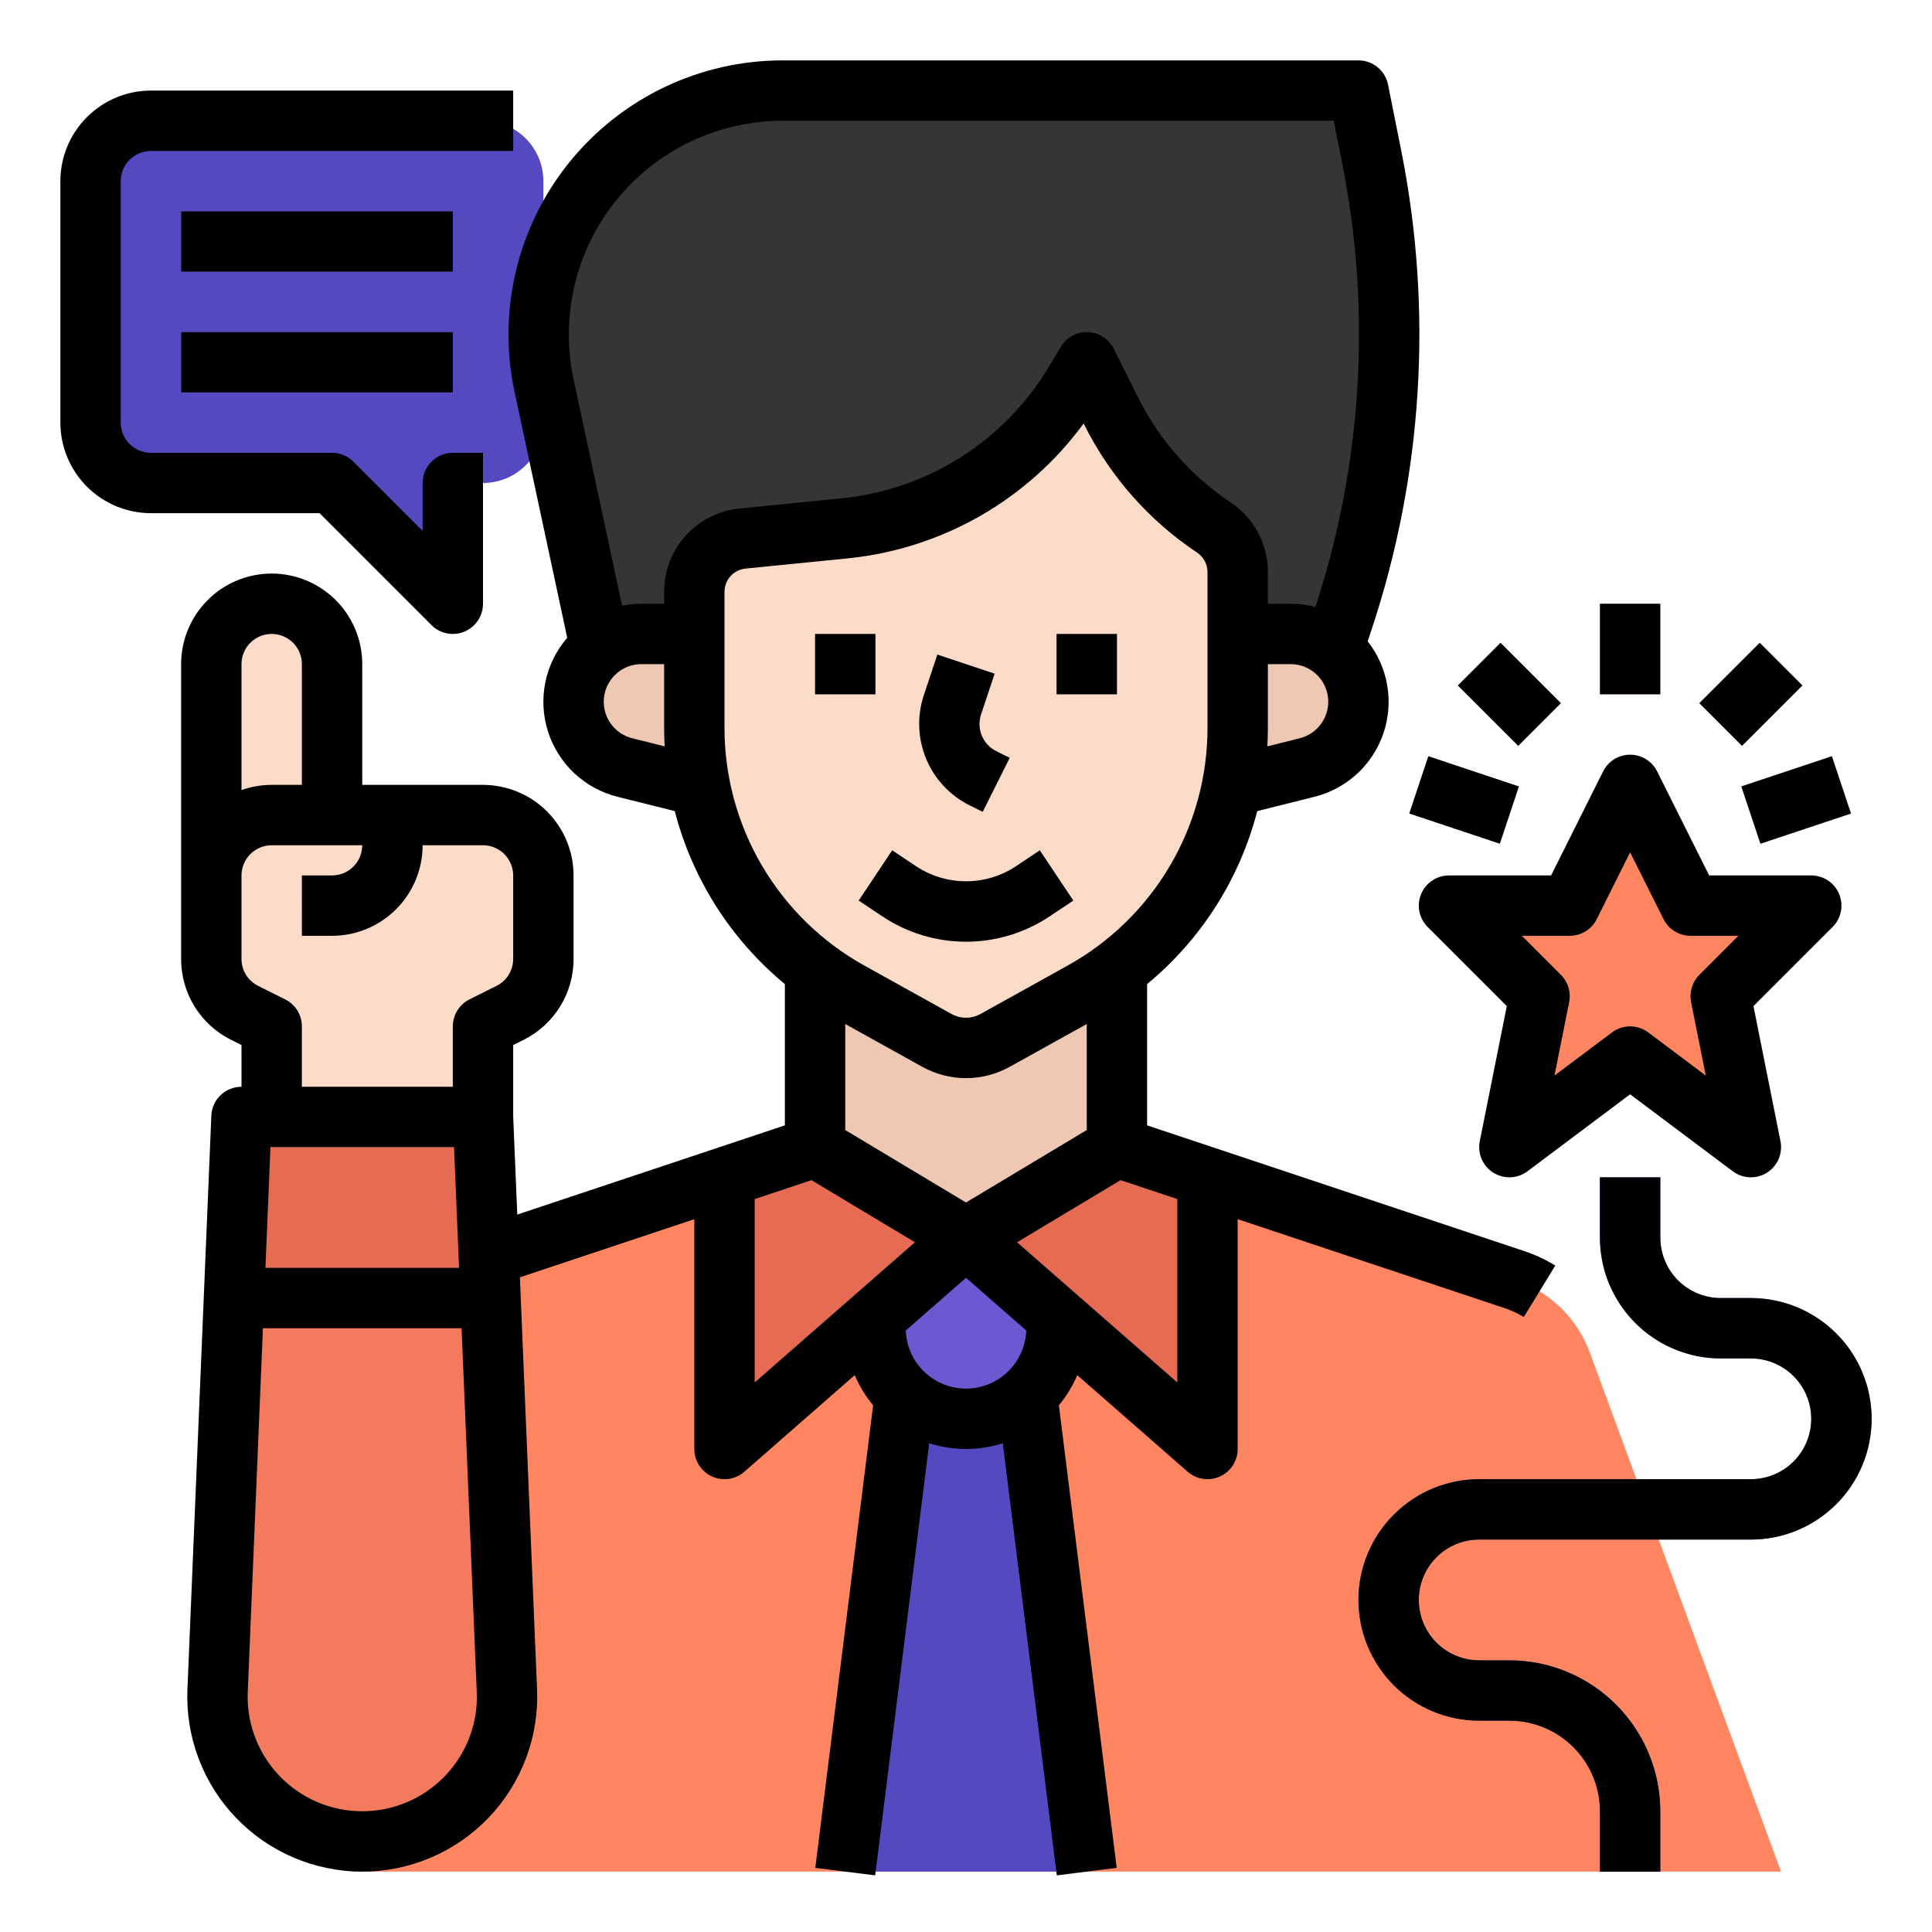 <?xml version="1.0" encoding="UTF-8" standalone="no"?> <svg width="512" height="512" viewBox="0 0 512 512" fill="none" xmlns="http://www.w3.org/2000/svg">
<path d="M96 496H472L421.317 358.432C419.658 353.929 417.007 349.856 413.561 346.516C410.115 343.176 405.962 340.654 401.409 339.136L296 304H216L110.591 339.136C104.881 341.04 99.824 344.515 96 349.164V496Z" fill="#FF8661"/>
<path d="M64 304H128L134.335 456.035C134.55 461.203 133.718 466.362 131.888 471.201C130.059 476.039 127.27 480.458 123.689 484.192C120.108 487.925 115.809 490.895 111.051 492.925C106.292 494.954 101.173 496 96 496V496C90.827 496 85.707 494.954 80.949 492.925C76.19 490.895 71.891 487.925 68.311 484.192C64.73 480.458 61.941 476.039 60.111 471.201C58.282 466.362 57.45 461.203 57.665 456.035L64 304Z" fill="#F47A5D"/>
<path d="M272 368H240L224 496H288L272 368Z" fill="#5549C1"/>
<path d="M256 376C269.255 376 280 365.255 280 352C280 338.745 269.255 328 256 328C242.745 328 232 338.745 232 352C232 365.255 242.745 376 256 376Z" fill="#6A59D1"/>
<path d="M320 384V312L296 304H216L192 312V384L256 328L320 384Z" fill="#E56B53"/>
<path d="M130 352L128 304H64L62 352H130Z" fill="#E56B53"/>
<path d="M128 128H120V160L88 128H40C35.757 128 31.687 126.314 28.686 123.314C25.686 120.313 24 116.243 24 112V48C24 43.757 25.686 39.687 28.686 36.686C31.687 33.686 35.757 32 40 32H128C132.243 32 136.313 33.686 139.314 36.686C142.314 39.687 144 43.757 144 48V112C144 116.243 142.314 120.313 139.314 123.314C136.313 126.314 132.243 128 128 128V128Z" fill="#5549C1"/>
<path d="M120 56H48V72H120V56Z" fill="#827DEA"/>
<path d="M120 88H48V104H120V88Z" fill="#827DEA"/>
<path d="M128 216H88V176C88 171.757 86.314 167.687 83.314 164.686C80.313 161.686 76.243 160 72 160C67.757 160 63.687 161.686 60.686 164.686C57.686 167.687 56 171.757 56 176V254.111C56 257.083 56.828 259.995 58.39 262.523C59.952 265.051 62.187 267.093 64.845 268.422L72 272V296H128V272L135.155 268.422C137.813 267.094 140.048 265.051 141.61 262.523C143.173 259.996 144 257.083 144 254.111V232C144 227.757 142.314 223.687 139.314 220.686C136.313 217.686 132.243 216 128 216Z" fill="#FCDCC8"/>
<path d="M432 208L416 240H384L408 264L400 304L432 280L464 304L456 264L480 240H448L432 208Z" fill="#FF8661"/>
<path d="M440 496H424V480C423.993 473.637 421.462 467.537 416.963 463.037C412.463 458.538 406.363 456.007 400 456H392C383.513 456 375.374 452.629 369.373 446.627C363.371 440.626 360 432.487 360 424C360 415.513 363.371 407.374 369.373 401.373C375.374 395.371 383.513 392 392 392H464C468.243 392 472.313 390.314 475.314 387.314C478.314 384.313 480 380.243 480 376C480 371.757 478.314 367.687 475.314 364.686C472.313 361.686 468.243 360 464 360H456C447.516 359.99 439.382 356.616 433.383 350.617C427.384 344.618 424.01 336.484 424 328V312H440V328C440.005 332.242 441.692 336.309 444.692 339.308C447.691 342.308 451.758 343.995 456 344H464C472.487 344 480.626 347.371 486.627 353.373C492.629 359.374 496 367.513 496 376C496 384.487 492.629 392.626 486.627 398.627C480.626 404.629 472.487 408 464 408H392C387.757 408 383.687 409.686 380.686 412.686C377.686 415.687 376 419.757 376 424C376 428.243 377.686 432.313 380.686 435.314C383.687 438.314 387.757 440 392 440H400C410.605 440.012 420.772 444.23 428.271 451.729C435.77 459.228 439.988 469.395 440 480V496Z" fill="#6A59D1"/>
<path d="M440 160H424V184H440V160Z" fill="#FFBAB3"/>
<path d="M466.343 170.343L450.343 186.343L461.657 197.657L477.657 181.657L466.343 170.343Z" fill="#FFBAB3"/>
<path d="M485.469 200.409L461.47 208.41L466.53 223.59L490.53 215.589L485.469 200.409Z" fill="#FFBAB3"/>
<path d="M397.657 170.343L386.343 181.657L402.343 197.657L413.657 186.343L397.657 170.343Z" fill="#FFBAB3"/>
<path d="M378.53 200.41L373.47 215.59L397.47 223.59L402.53 208.41L378.53 200.41Z" fill="#FFBAB3"/>
<path d="M216 256V304L256 328L296 304V256H216Z" fill="#EFC8B4"/>
<path d="M363.501 41.502L360 24H207.41C192.284 24 177.637 29.303 166.017 38.986H166.017C156.961 46.533 150.14 56.412 146.293 67.554C142.445 78.697 141.717 90.679 144.187 102.205L160 176H352L355.846 164.465C369.053 124.842 371.692 82.458 363.501 41.502V41.502Z" fill="#353535"/>
<path d="M342.03 168H320V210L346.389 203.403C350.643 202.339 354.362 199.756 356.844 196.141C359.327 192.525 360.401 188.127 359.865 183.774C359.329 179.421 357.22 175.415 353.935 172.509C350.65 169.604 346.416 168 342.03 168V168Z" fill="#EFC8B4"/>
<path d="M192 168H169.97C165.584 168 161.35 169.604 158.065 172.509C154.78 175.415 152.671 179.421 152.135 183.774C151.599 188.127 152.673 192.525 155.156 196.141C157.638 199.756 161.357 202.339 165.611 203.403L192 210V168Z" fill="#EFC8B4"/>
<path d="M321.677 139.785C310.093 132.062 300.725 121.45 294.499 108.998L288 96L284.668 101.554C278.254 112.243 269.431 121.286 258.903 127.96C248.375 134.635 236.432 138.757 224.029 139.997L196.786 142.721C193.283 143.072 190.034 144.712 187.671 147.322C185.308 149.933 184 153.329 184 156.85V192.928C184 207.195 187.815 221.202 195.05 233.498C202.285 245.794 212.677 255.932 225.148 262.86L248.23 275.683C250.607 277.004 253.281 277.697 256 277.697C258.719 277.697 261.393 277.004 263.77 275.683L286.852 262.86C299.323 255.932 309.715 245.794 316.95 233.498C324.185 221.202 328 207.195 328 192.928V151.599C328 149.262 327.423 146.96 326.32 144.899C325.217 142.838 323.622 141.081 321.677 139.785Z" fill="#FCDCC8"/>
<path d="M232 168H216V184H232V168Z" fill="#EABFAC"/>
<path d="M296 168H280V184H296V168Z" fill="#EABFAC"/>
<path d="M260.422 215.155L256.834 213.361C251.684 210.759 247.638 206.396 245.43 201.064C243.221 195.733 242.998 189.787 244.799 184.305L248.411 173.471L263.59 178.529L259.979 189.364C259.378 191.192 259.453 193.174 260.189 194.951C260.925 196.729 262.274 198.183 263.991 199.051L267.579 200.845L260.422 215.155Z" fill="#EABFAC"/>
<path d="M256 249.562C248.1 249.56 240.379 247.214 233.812 242.822L227.562 238.656L236.438 225.344L242.688 229.51C246.627 232.146 251.26 233.553 256 233.553C260.74 233.553 265.373 232.146 269.312 229.51L275.562 225.344L284.438 238.656L278.188 242.822C271.621 247.214 263.9 249.559 256 249.562Z" fill="#EABFAC"/>
<path d="M88 232C86.949 232 85.909 232.207 84.939 232.609C83.968 233.011 83.086 233.6 82.343 234.343C81.6 235.086 81.011 235.968 80.609 236.939C80.207 237.909 80 238.949 80 240V240C80 242.122 80.843 244.157 82.343 245.657C83.844 247.157 85.878 248 88 248C91.152 248 94.273 247.379 97.184 246.173C100.096 244.967 102.742 243.199 104.971 240.971C107.199 238.742 108.967 236.096 110.173 233.184C111.379 230.273 112 227.152 112 224H96C96 226.122 95.157 228.157 93.657 229.657C92.156 231.157 90.122 232 88 232V232Z" fill="#EFC8B4"/>
<path d="M232 168H216V184H232V168Z" fill="black"/>
<path d="M296 168H280V184H296V168Z" fill="black"/>
<path d="M256.834 213.361L260.422 215.155L267.579 200.845L263.991 199.051C262.274 198.183 260.925 196.729 260.189 194.951C259.453 193.174 259.378 191.192 259.979 189.364L263.59 178.529L248.411 173.471L244.799 184.305C242.998 189.787 243.221 195.733 245.43 201.064C247.638 206.396 251.684 210.759 256.834 213.361V213.361Z" fill="black"/>
<path d="M233.812 242.822C240.378 247.217 248.1 249.562 256 249.562C263.9 249.562 271.622 247.217 278.188 242.822L284.438 238.656L275.562 225.344L269.312 229.51C265.373 232.146 260.74 233.553 256 233.553C251.26 233.553 246.627 232.146 242.688 229.51L236.438 225.344L227.562 238.656L233.812 242.822Z" fill="black"/>
<path d="M114.343 165.657C115.462 166.776 116.887 167.538 118.439 167.846C119.991 168.155 121.599 167.996 123.061 167.391C124.523 166.785 125.772 165.76 126.651 164.444C127.531 163.129 128 161.582 128 160V120H120C117.878 120 115.844 120.843 114.343 122.343C112.843 123.844 112 125.878 112 128V140.687L93.657 122.343C92.157 120.843 90.122 120 88 120H40C37.879 119.998 35.846 119.154 34.346 117.654C32.846 116.154 32.002 114.121 32 112V48C32.002 45.879 32.846 43.846 34.346 42.346C35.846 40.846 37.879 40.002 40 40H136V24H40C33.637 24.007 27.537 26.538 23.038 31.038C18.538 35.537 16.007 41.637 16 48V112C16.007 118.363 18.538 124.463 23.038 128.963C27.537 133.462 33.637 135.993 40 136H84.686L114.343 165.657Z" fill="black"/>
<path d="M120 56H48V72H120V56Z" fill="black"/>
<path d="M120 88H48V104H120V88Z" fill="black"/>
<path d="M403.824 349.026L412.176 335.38C409.585 333.794 406.821 332.508 403.94 331.547L304 298.233V260.794C318.317 248.97 328.531 232.925 333.186 214.95L348.329 211.164C352.532 210.117 356.406 208.034 359.597 205.106C362.788 202.177 365.196 198.497 366.6 194.399C368.004 190.302 368.359 185.918 367.634 181.648C366.909 177.377 365.127 173.357 362.449 169.952L363.435 166.995C377.064 126.048 379.791 82.255 371.345 39.934L367.845 22.432C367.482 20.618 366.503 18.986 365.072 17.813C363.642 16.641 361.85 16 360 16H207.409C196.576 16 185.879 18.423 176.102 23.091C166.326 27.759 157.717 34.555 150.906 42.98C144.095 51.405 139.255 61.247 136.739 71.784C134.222 82.322 134.095 93.288 136.364 103.882L150.322 169.017C147.422 172.37 145.429 176.411 144.534 180.754C143.639 185.096 143.872 189.596 145.211 193.823C146.55 198.05 148.949 201.863 152.181 204.899C155.413 207.935 159.369 210.092 163.671 211.164L178.814 214.949C183.469 232.925 193.684 248.97 208 260.794V298.234L137.085 321.872L136 295.831V276.944L138.733 275.577C142.729 273.596 146.09 270.535 148.435 266.741C150.78 262.947 152.015 258.572 152 254.111V232C151.993 225.637 149.462 219.537 144.963 215.037C140.463 210.538 134.363 208.007 128 208H96V176C96 169.635 93.472 163.53 88.971 159.029C84.47 154.529 78.365 152 72 152C65.635 152 59.53 154.529 55.03 159.029C50.529 163.53 48 169.635 48 176V254.111C47.985 258.572 49.22 262.947 51.565 266.741C53.91 270.535 57.271 273.596 61.267 275.577L64 276.944V288C61.936 288 59.952 288.798 58.462 290.227C56.973 291.655 56.093 293.605 56.007 295.667L49.672 447.702C49.412 453.948 50.417 460.183 52.628 466.03C54.839 471.878 58.21 477.218 62.538 481.73C66.865 486.241 72.06 489.831 77.811 492.284C83.561 494.736 89.749 496 96 496C102.252 496 108.439 494.736 114.189 492.284C119.94 489.831 125.135 486.241 129.463 481.73C133.79 477.218 137.161 471.878 139.372 466.03C141.583 460.183 142.588 453.948 142.328 447.702L137.778 338.507L184 323.1V384C184 385.537 184.443 387.041 185.275 388.333C186.108 389.625 187.295 390.65 188.694 391.285C190.094 391.92 191.647 392.139 193.167 391.914C194.687 391.69 196.111 391.033 197.268 390.021L226.514 364.43C227.738 367.318 229.379 370.011 231.385 372.422L216.062 495.008L231.939 496.992L246.253 382.477C252.592 384.508 259.408 384.508 265.747 382.477L280.062 496.992L295.939 495.008L280.615 372.422C282.621 370.011 284.263 367.318 285.487 364.43L314.733 390.021C315.889 391.033 317.313 391.69 318.833 391.914C320.354 392.139 321.907 391.92 323.306 391.285C324.706 390.65 325.893 389.625 326.725 388.333C327.558 387.041 328 385.537 328 384V323.1L398.879 346.727C400.609 347.303 402.269 348.075 403.824 349.026V349.026ZM64 176C64 173.878 64.843 171.843 66.343 170.343C67.844 168.843 69.878 168 72 168C74.122 168 76.157 168.843 77.657 170.343C79.157 171.843 80 173.878 80 176V208H72C69.275 207.999 66.569 208.464 64 209.376V176ZM117.916 470.653C113.647 475.105 108.123 478.15 102.08 479.385C96.037 480.62 89.761 479.985 84.088 477.566C78.414 475.146 73.612 471.057 70.32 465.841C67.028 460.625 65.402 454.531 65.658 448.368L69.674 352H122.326L126.342 448.368C126.528 452.461 125.876 456.548 124.427 460.38C122.979 464.212 120.763 467.707 117.916 470.653V470.653ZM70.341 336L71.674 304H120.326L121.66 336H70.341ZM131.577 261.267L124.422 264.845C123.093 265.509 121.976 266.531 121.195 267.794C120.414 269.058 120 270.514 120 272V288H80V272C80 270.514 79.586 269.058 78.805 267.794C78.025 266.531 76.907 265.509 75.578 264.845L68.422 261.267C67.09 260.606 65.97 259.586 65.188 258.321C64.407 257.056 63.995 255.598 64 254.111V232C64.003 229.879 64.846 227.846 66.346 226.346C67.846 224.846 69.879 224.002 72 224H96C95.998 226.121 95.154 228.154 93.654 229.654C92.154 231.154 90.121 231.998 88 232H80V248H88C94.363 247.993 100.463 245.462 104.963 240.963C109.462 236.463 111.993 230.363 112 224H128C130.121 224.002 132.155 224.846 133.654 226.346C135.154 227.846 135.998 229.879 136 232V254.111C136.005 255.598 135.593 257.057 134.812 258.321C134.03 259.586 132.909 260.606 131.577 261.267ZM344.448 195.643L335.854 197.791C335.944 196.176 336 194.556 336 192.928V176H342.03C344.464 176 346.813 176.89 348.635 178.502C350.458 180.114 351.628 182.337 351.925 184.752C352.223 187.167 351.627 189.607 350.249 191.613C348.872 193.619 346.809 195.052 344.448 195.643L344.448 195.643ZM167.552 195.643C165.191 195.052 163.128 193.619 161.751 191.613C160.374 189.607 159.777 187.167 160.075 184.752C160.372 182.337 161.542 180.114 163.365 178.502C165.187 176.89 167.537 176 169.97 176H176V192.928C176 194.556 176.057 196.177 176.146 197.791L167.552 195.643ZM176 156.851V160H169.97C168.254 160 166.543 160.17 164.861 160.507L152.009 100.529C150.239 92.269 150.338 83.717 152.3 75.5C154.262 67.282 158.037 59.608 163.348 53.038C168.659 46.468 175.373 41.169 182.996 37.529C190.62 33.889 198.961 32 207.409 32H353.442L355.655 43.071C363.478 82.282 361.051 122.848 348.608 160.846C346.461 160.284 344.25 159.999 342.03 160H336V151.6C336.004 147.944 335.104 144.345 333.379 141.122C331.654 137.899 329.158 135.153 326.114 133.129C315.692 126.174 307.262 116.624 301.654 105.42L295.155 92.422C294.514 91.14 293.54 90.053 292.335 89.277C291.131 88.5 289.739 88.061 288.307 88.006C286.874 87.951 285.453 88.282 284.193 88.964C282.932 89.646 281.877 90.655 281.14 91.884L277.808 97.438C272.017 107.042 264.072 115.167 254.6 121.172C245.128 127.177 234.389 130.897 223.233 132.037L195.99 134.762C190.506 135.294 185.418 137.853 181.721 141.938C178.024 146.023 175.984 151.341 176 156.851V156.851ZM192 192.928V156.851C191.996 155.312 192.565 153.827 193.598 152.686C194.63 151.545 196.051 150.83 197.582 150.682L224.824 147.957C237.138 146.697 249.05 142.866 259.79 136.712C270.53 130.559 279.859 122.219 287.173 112.233L287.344 112.575C294.198 126.27 304.502 137.942 317.24 146.442C318.09 147.008 318.787 147.774 319.268 148.674C319.75 149.574 320.001 150.579 320 151.6V192.928C319.996 205.767 316.561 218.372 310.05 229.438C303.539 240.504 294.188 249.628 282.967 255.867L259.886 268.69C258.699 269.355 257.361 269.704 256.001 269.704C254.64 269.704 253.302 269.355 252.115 268.69L229.033 255.867C217.812 249.628 208.462 240.504 201.951 229.438C195.439 218.372 192.004 205.767 192 192.928V192.928ZM288 271.374V299.471L256 318.671L224 299.471V271.374L244.345 282.677C247.906 284.671 251.919 285.718 256 285.718C260.081 285.718 264.094 284.671 267.655 282.677L288 271.374ZM200 366.37V317.766L215.039 312.753L242.468 329.211L200 366.37ZM256 368C251.865 367.993 247.893 366.387 244.916 363.516C241.939 360.646 240.188 356.735 240.031 352.603L256 338.63L271.97 352.603C271.812 356.735 270.061 360.646 267.085 363.516C264.108 366.387 260.135 367.993 256 368V368ZM312 366.37L269.532 329.211L296.961 312.753L312 317.767V366.37Z" fill="black"/>
<path d="M487.39 236.938C486.785 235.477 485.76 234.227 484.444 233.348C483.129 232.469 481.582 232 480 232H452.944L439.155 204.422C438.491 203.093 437.469 201.976 436.205 201.195C434.942 200.414 433.485 200 432 200C430.514 200 429.058 200.414 427.794 201.195C426.53 201.976 425.509 203.093 424.845 204.422L411.055 232H384C382.418 232 380.871 232.469 379.555 233.349C378.24 234.228 377.215 235.477 376.609 236.939C376.004 238.401 375.845 240.009 376.154 241.561C376.462 243.113 377.224 244.538 378.343 245.657L399.315 266.629L392.155 302.431C391.837 304.019 392.01 305.667 392.649 307.156C393.288 308.644 394.364 309.904 395.734 310.768C397.105 311.631 398.705 312.059 400.324 311.993C401.943 311.928 403.503 311.372 404.8 310.4L432 290L459.2 310.4C460.496 311.372 462.057 311.928 463.676 311.993C465.294 312.059 466.895 311.631 468.265 310.768C469.636 309.904 470.712 308.644 471.351 307.156C471.99 305.667 472.162 304.019 471.845 302.431L464.684 266.629L485.657 245.657C486.776 244.538 487.538 243.113 487.846 241.561C488.155 240.009 487.996 238.4 487.39 236.938V236.938ZM450.343 258.343C449.412 259.274 448.725 260.421 448.343 261.682C447.962 262.943 447.897 264.278 448.155 265.569L452.049 285.037L436.8 273.6C435.415 272.561 433.731 272 432 272C430.269 272 428.585 272.561 427.2 273.6L411.951 285.037L415.845 265.569C416.103 264.278 416.038 262.943 415.657 261.682C415.275 260.421 414.588 259.274 413.657 258.343L403.313 248H416C417.485 248 418.942 247.586 420.205 246.805C421.469 246.024 422.491 244.907 423.155 243.578L432 225.889L440.845 243.578C441.509 244.907 442.53 246.024 443.794 246.805C445.058 247.586 446.514 248 448 248H460.686L450.343 258.343Z" fill="black"/>
<path d="M464 344H456C451.758 343.995 447.691 342.308 444.692 339.308C441.692 336.309 440.005 332.242 440 328V312H424V328C424.01 336.484 427.384 344.618 433.383 350.617C439.382 356.616 447.516 359.99 456 360H464C468.243 360 472.313 361.686 475.314 364.686C478.314 367.687 480 371.757 480 376C480 380.243 478.314 384.313 475.314 387.314C472.313 390.314 468.243 392 464 392H392C383.513 392 375.374 395.371 369.373 401.373C363.371 407.374 360 415.513 360 424C360 432.487 363.371 440.626 369.373 446.627C375.374 452.629 383.513 456 392 456H400C406.363 456.007 412.463 458.538 416.963 463.037C421.462 467.537 423.993 473.637 424 480V496H440V480C439.988 469.395 435.77 459.228 428.271 451.729C420.772 444.23 410.605 440.012 400 440H392C387.757 440 383.687 438.314 380.686 435.314C377.686 432.313 376 428.243 376 424C376 419.757 377.686 415.687 380.686 412.686C383.687 409.686 387.757 408 392 408H464C472.487 408 480.626 404.629 486.627 398.627C492.629 392.626 496 384.487 496 376C496 367.513 492.629 359.374 486.627 353.373C480.626 347.371 472.487 344 464 344Z" fill="black"/>
<path d="M440 160H424V184H440V160Z" fill="black"/>
<path d="M466.343 170.343L450.343 186.343L461.657 197.657L477.657 181.657L466.343 170.343Z" fill="black"/>
<path d="M485.47 200.41L461.47 208.41L466.53 223.59L490.53 215.59L485.47 200.41Z" fill="black"/>
<path d="M397.657 170.343L386.343 181.657L402.343 197.657L413.657 186.343L397.657 170.343Z" fill="black"/>
<path d="M378.53 200.41L373.47 215.59L397.469 223.591L402.53 208.411L378.53 200.41Z" fill="black"/>
</svg>

